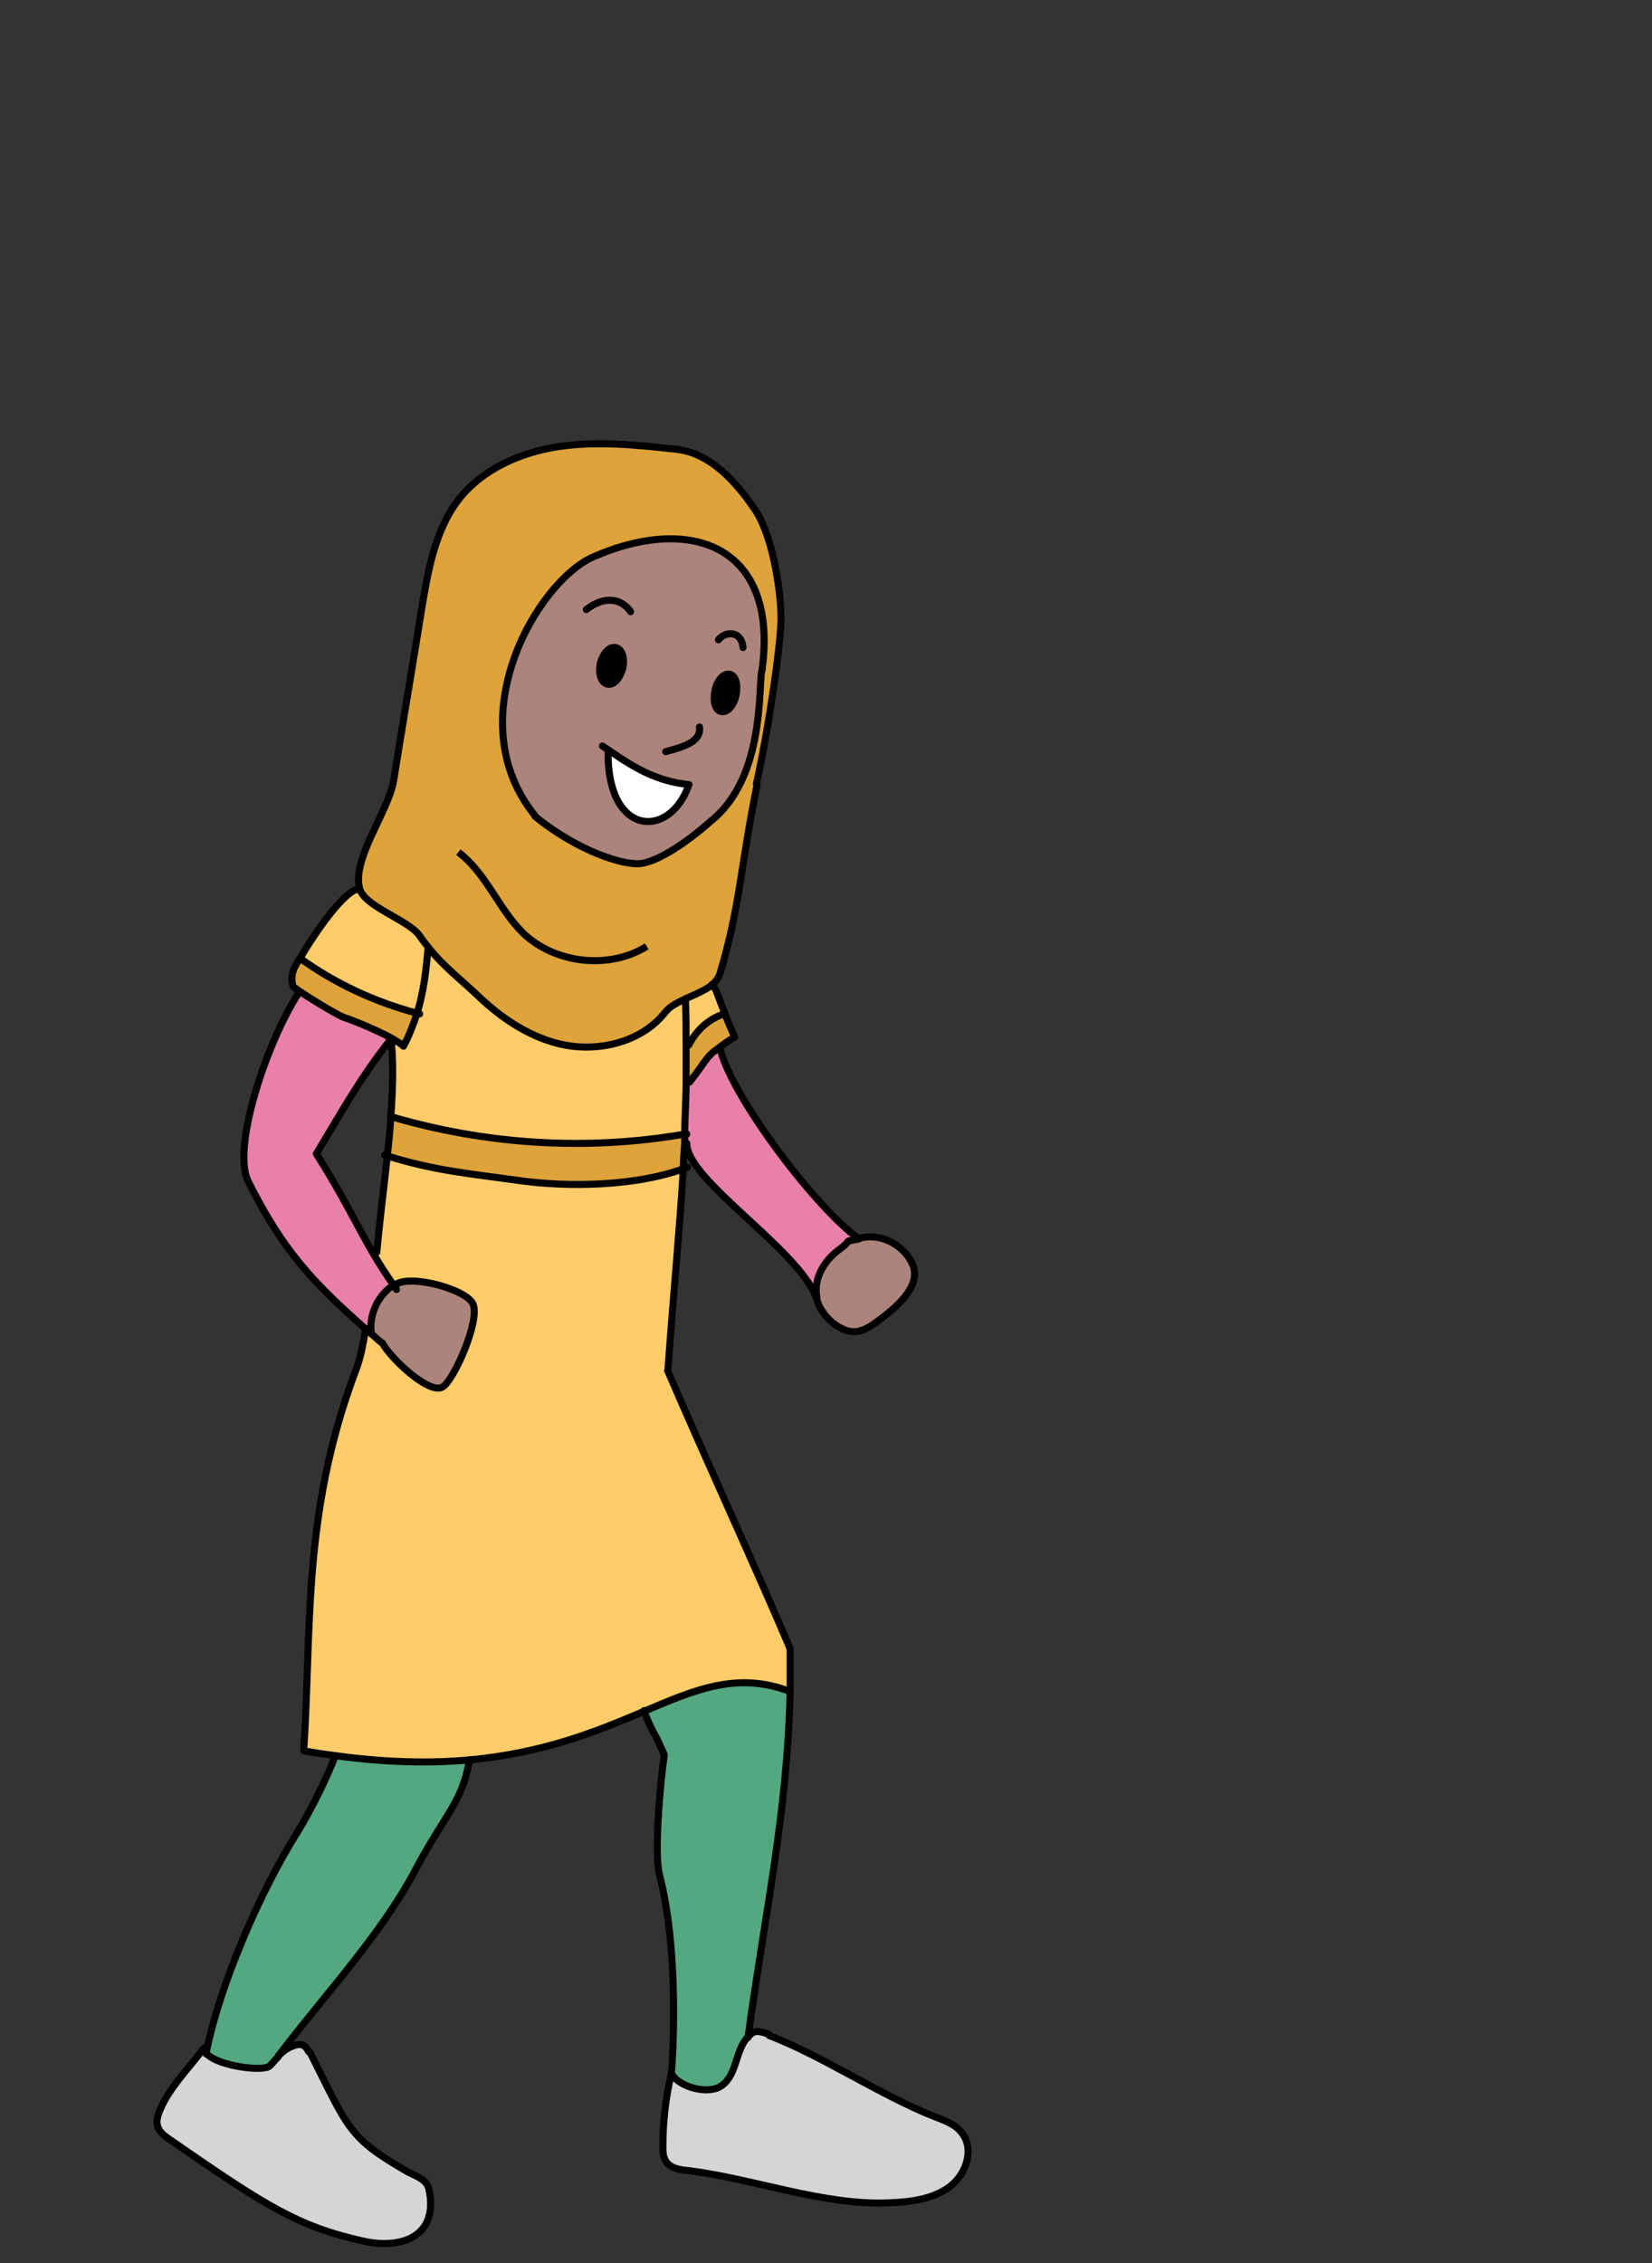 <?xml version="1.0" encoding="UTF-8"?><svg id="africaModest" xmlns="http://www.w3.org/2000/svg" width="235" height="321.9" viewBox="0 0 235 321.9"><rect x="0" y="0" width="235" height="321.9" fill="#333333" stroke="none"/><defs><style>.cls-1{stroke-linecap:round;stroke-linejoin:round;}.cls-1,.cls-2{fill:none;stroke:#000;}.cls-2{stroke-miterlimit:10;}.cls-3,.cls-4,.cls-5,.cls-6,.cls-7,.cls-8,.cls-9,.cls-10{stroke-width:0px;}.cls-4{fill:#54a880;}.cls-5{fill:#dea339;}.cls-6{fill:#ac847b;}.cls-7{fill:#d5d5d4;}.cls-8{fill:#fff;}.cls-9{fill:#ffcc69;}.cls-10{fill:#e880a9;}</style></defs><path class="cls-7" d="M95.5,294.9c1.1,2,5.4,3.1,7.2,1.7,1.1-.8,1.6-2.1,2-3.4.4-1.2.8-2.6,1.7-3.5.9-1,1.4-.9,2.9-.4h0s0,0,0,0c7.7,3,16.1,8.7,23.7,11.6,1.3.5,2.7,1.1,3.6,2.1,1.9,2.3.8,6-1.6,7.8-2.4,1.8-5.6,2.2-8.7,2.3-9.3.4-19.3-3.4-28.6-4.6-1.1-.1-2.3-.3-3-1.2-.5-.6-.5-1.5-.5-2.3,0-3.5.4-6.9,1.2-10.3Z"/><path class="cls-6" d="M130,179.8c1.3,2.9-1.9,5.8-4.4,7.7s-4,2.6-6.6.9c-1.2-.8-2.3-2.1-2.6-3.6,0-.1,0-.2,0-.3-.5-2.6,1.1-5.3,3.2-6.8,2.3-1.6,0-.9,2.8-1.5,3-.9,6.5.8,7.8,3.6Z"/><path class="cls-10" d="M97.4,161.4c0-2.4.2-4.9.2-7.5h.5c2.5-3.2,2.4-3.5,4.2-4.8h0c1.6,7.1,13.9,23.1,19.8,27.2-2.7.6-.5-.2-2.8,1.5-2.2,1.6-3.7,4.2-3.2,6.8h-.1c-2.6-6.8-18.5-16.6-18.4-21.9h-.3c0-.4,0-.9,0-1.3Z"/><path class="cls-4" d="M112.4,240.5c-.4,17.5-3.5,31-6,49.3-.9,1-1.3,2.3-1.7,3.5-.4,1.3-.9,2.6-2,3.4-1.8,1.4-6.1.2-7.2-1.7,0-.7,1.3-16.9-1.7-28.3-.8-3.2.2-13.7.7-17-2-4.7-1-1.7-2.9-6.2,7.5-3.2,13.3-5.6,20.6-2.9h.1Z"/><path class="cls-9" d="M52.8,189.6c.5.4,1,.9,1.5,1.3,1,2,6.5,7.3,8.5,6.3,1.7-.9,5.4-9.4,4.4-11.8-.9-2.2-9.3-4.4-11.1-2.7,0,0,0,0-.1,0-1.1-1.6-2.1-3.1-3-4.6h.4c.4-4.5,1-9.2,1.5-13.8,6.7,2.1,11.6,2.5,18.7,3.5,7.1,1,16.7.8,23.5-1.7-.5,8.4-1.3,16.4-2.2,28.7,6,13.6,12.7,28.3,17.4,39.5,0,2.1,0,4.1,0,6h-.1c-7.3-2.7-13.1-.3-20.6,2.9-6.4,2.7-14,5.9-24.8,6.9-5.5.5-11.7.4-19.1-.6-1.5-.2-3-.4-4.5-.7,1-16.5-.2-31.8,6.2-50.7,1.7-5,1.7-4,2.6-9.2h0c.2.1.5.3.7.6Z"/><path class="cls-5" d="M111.2,87.5c.1,3.4-1.7,15.9-3.5,24-2.4,11.8-2.4,17.3-5.3,26.9-.2.6-.6,1.1-1,1.5-1,.8-2.4,1.4-3.8,2-1.2.6-2.3,1.1-3,2-3,3.8-8.3,5.4-13.2,4.8-4.8-.6-9.2-3.3-12.8-6.6-2.9-2.8-5.4-4.6-7.7-7.5-.4-.5-.8-1-1.2-1.6-1.5-2.2-7.7-4.1-8.5-6.6-1.3-4.2,4.1-11.1,4.8-15.5,1.3-8.2,2.7-16.3,4-24.5.9-5.4,1.9-11.1,5.2-15.4,3.4-4.4,8.9-6.8,14.4-7.6,5.5-.8,11.1-.2,16.6.4,4.8.5,8.5,4.6,11.2,8.6,2.4,3.5,3.6,10.9,3.7,15ZM108.4,95.3c2.4-17.4-9.8-22.3-24-16.1-8,3.5-19.4,23.1-8.3,36.8,6,5,12.7,7.1,15.2,6.7,4-.6,9.8-6,9.8-6,7.9-6.3,6.7-19.5,7.3-21.5Z"/><path class="cls-6" d="M86.7,106.7l-.2.3c0,12,8.9,12.5,11.5,4.6-4.5-.5-7.5-2.2-11.4-4.9ZM84.4,79.2c14.2-6.2,26.4-1.3,24,16.1-.6,2,.6,15.2-7.3,21.5,0,0-5.8,5.3-9.8,6-2.5.4-9.2-1.8-15.2-6.7-11.1-13.8.3-33.4,8.3-36.8ZM104.7,98.9c.3-1.5,0-2.8-.9-3s-1.8.9-2.1,2.3c-.3,1.5,0,2.8.9,3s1.8-.9,2.1-2.3ZM88.5,95.1c.3-1.4-.1-2.7-1-2.9-.9-.2-1.8.8-2.2,2.2-.3,1.4.1,2.7,1,2.9.9.2,1.8-.8,2.2-2.3Z"/><path class="cls-5" d="M103.2,144.1c.3.9.8,2,1.4,3.4-1,.6-1.7,1.1-2.2,1.5-1.9,1.3-1.7,1.7-4.2,4.9h-.5c0-1.7,0-3.4,0-5.2h.3c1-2.1,2.8-3.7,5-4.4h.2Z"/><path class="cls-9" d="M103.2,144.1h-.2c-2.2.8-4,2.4-5,4.5h-.3c0-2.1,0-4.3-.1-6.6,1.4-.6,2.8-1.2,3.8-2,.7.9.4.6,1.8,4.1Z"/><path class="cls-3" d="M103.8,95.9c.8.2,1.2,1.5.9,3-.3,1.5-1.3,2.5-2.1,2.3s-1.2-1.5-.9-3c.3-1.5,1.3-2.5,2.1-2.3Z"/><path class="cls-9" d="M59.3,144.2c.9-2.9,1.3-5.8,1.6-9.5,2.3,2.9,4.7,4.7,7.7,7.5,3.5,3.4,7.9,6,12.8,6.6,4.8.6,10.1-1,13.2-4.8.7-.9,1.8-1.5,3-2,0,2.3,0,4.5.1,6.6,0,1.8,0,3.5,0,5.2,0,2.7-.1,5.2-.2,7.5-13.9,2.3-28.3,1.4-41.8-2.5h0c.3-4.4.4-8.3,0-11.1h0c.8.3,1.5.7,1.8,1,.8-1.6,1.4-3.1,1.9-4.6Z"/><path class="cls-5" d="M97.4,161.4c0,.4,0,.8,0,1.3,0,1.2-.1,2.4-.2,3.6-6.8,2.5-16.4,2.7-23.5,1.7-7.1-1-11.9-1.4-18.7-3.5.2-1.9.4-3.8.5-5.6h0c13.5,4,27.9,4.9,41.8,2.6Z"/><path class="cls-8" d="M98,111.6c-2.7,7.8-11.6,7.4-11.5-4.6l.2-.3c3.9,2.6,6.9,4.4,11.4,4.9Z"/><path class="cls-3" d="M87.6,92.2c.9.2,1.3,1.5,1,2.9-.3,1.4-1.3,2.4-2.2,2.3-.9-.2-1.3-1.5-1-2.9.3-1.4,1.3-2.4,2.2-2.2Z"/><path class="cls-6" d="M56.1,182.8s0,0,.1,0c1.7-1.7,10.2.5,11.1,2.7,1,2.4-2.8,11-4.4,11.8-2,1-7.5-4.3-8.5-6.3-.5-.5-1-.9-1.5-1.3-.3-2.6,1-5.4,3.3-6.8Z"/><path class="cls-4" d="M66.8,250.3c-1.2,6.4-3.3,7.3-7.9,15.9-4.8,9-13.2,18-19.3,26.1,0,0,0,0,0,0-.4.4-.8.9-1.2,1.3-.8.9-7.3,0-9-1.7,1.9-9.8,7.7-23.1,13-31.5,1.8-2.9,4.1-7.7,5.4-10.9,7.3,1,13.6,1.1,19.1.6Z"/><path class="cls-7" d="M60.8,311.2c1.5,6.9-3.9,8.7-9.5,7.4-8.9-2-13.5-4.8-26.9-14.1-.9-.6-1.9-1.2-2.2-2.3-.2-.8.1-1.6.4-2.3,1.3-3.1,4.2-6,6.2-8.7,0,.3.2.5.4.8,1.7,1.8,8.2,2.6,9,1.7.4-.4.8-.9,1.2-1.3,0,0,0,0,0,0,.5-.5,1.1-1,1.8-1.3,1.2-.5,1.9-.5,2.5.7,5.5,10.9,5.4,12.1,13.9,17,1.2.7,2.7,1.1,3,2.4Z"/><path class="cls-9" d="M60.9,134.7c-.3,3.7-.7,6.6-1.6,9.5-5.9-1.6-11.5-4.3-16.6-7.8,4.5-7.5,7.5-10.1,8.4-9.9.8,2.5,7,4.4,8.5,6.6.4.6.8,1.1,1.2,1.6Z"/><path class="cls-5" d="M59.3,144.2c-.5,1.5-1.1,3.1-1.9,4.6-.3-.3-.9-.7-1.8-1.2-2.2-1.2-5.7-2.6-6.7-2.9-1.2-.5-4.8-2.7-6.4-3.8-.4-.3-.7-.5-.8-.6-.3-.9-.2-2,.3-2.9.2-.3.4-.7.6-1,5,3.5,10.6,6.1,16.6,7.8Z"/><path class="cls-10" d="M55.7,147.6h0c-4.3,5.5-7.1,10.6-10.6,16.4,3.7,5.8,5.6,9.9,8.1,14.2.9,1.5,1.8,3,3,4.6-2.3,1.4-3.6,4.2-3.3,6.8-.3-.2-.5-.4-.7-.6-7.6-6.7-11.8-11.1-16.7-21-2.4-4.9,2.8-20.1,7.2-26.8v-.3c1.7,1.1,5.2,3.2,6.5,3.8.9.4,4.4,1.8,6.7,2.9Z"/><path class="cls-1" d="M60.9,134.7c-.3,3.7-.7,6.6-1.6,9.5-.5,1.5-1.1,3.1-1.9,4.6-.3-.3-.9-.7-1.8-1.2-2.2-1.2-5.7-2.6-6.7-2.9-1.2-.5-4.8-2.7-6.4-3.8-.4-.3-.7-.5-.8-.6-.3-.9-.2-2,.3-2.9.2-.3.4-.7.6-1,4.5-7.5,7.5-10.1,8.4-9.9"/><path class="cls-1" d="M95,195c.9-12.3,1.7-20.4,2.2-28.7,0-1.2.1-2.4.2-3.6,0-.4,0-.8,0-1.3,0-2.4.2-4.9.2-7.5,0-1.6,0-3.4,0-5.2,0-2.1,0-4.3-.1-6.6"/><path class="cls-1" d="M52,189.1c-.9,5.2-.9,4.2-2.6,9.2"/><path class="cls-1" d="M55.6,147.8c.4,2.8.3,6.7,0,11-.1,1.8-.3,3.7-.5,5.6-.5,4.6-1.1,9.3-1.5,13.7"/><path class="cls-1" d="M42.5,141.2c-4.4,6.7-9.6,21.9-7.2,26.8,4.9,9.8,9.1,14.3,16.7,21,.2.2.5.4.7.6.5.4,1,.9,1.5,1.3"/><path class="cls-1" d="M55.6,147.8c-4.3,5.4-7.1,10.5-10.6,16.3,3.7,5.8,5.6,9.9,8.1,14.2.9,1.5,1.8,3,3,4.6.1.2.2.3.3.5"/><path class="cls-1" d="M101.3,140c.7.9.4.6,1.8,4.1.3.9.8,2,1.4,3.4-1,.6-1.7,1.1-2.2,1.5-1.9,1.3-1.7,1.7-4.2,4.9"/><path class="cls-1" d="M56.2,182.8s0,0,0,0c1.7-1.7,10.2.5,11.1,2.7,1,2.4-2.8,11-4.4,11.8-2,1-7.5-4.3-8.5-6.3"/><path class="cls-1" d="M97.7,162.6c-.1,5.2,15.8,15,18.4,21.9"/><path class="cls-1" d="M102.4,149c1.6,7,13.9,23.1,19.8,27.2"/><path class="cls-1" d="M122.2,176.2c-2.7.6-.5-.2-2.8,1.5-2.2,1.6-3.7,4.2-3.2,6.8,0,.1,0,.2,0,.3.4,1.5,1.4,2.7,2.6,3.6,2.6,1.8,4.1,1,6.6-.9s5.7-4.8,4.4-7.7c-1.3-2.9-4.8-4.6-7.8-3.6"/><path class="cls-1" d="M49.4,198.3c-6.3,18.8-5.1,34.2-6.2,50.7,1.5.3,3,.5,4.5.7,7.3,1,13.6,1.1,19.1.6,10.8-1,18.4-4.2,24.8-6.9,7.5-3.2,13.3-5.6,20.6-2.9"/><path class="cls-1" d="M66.8,250.3h0c-1.2,6.4-3.3,7.3-7.9,16-4.8,9-13.2,18-19.3,26.1"/><path class="cls-1" d="M47.7,249.7h0c-1.2,3.2-3.6,8-5.4,10.9-5.3,8.4-11.1,21.8-13,31.5"/><path class="cls-1" d="M112.4,234.5c-4.7-11.1-11.5-25.8-17.4-39.5"/><path class="cls-1" d="M95.5,294.9h0"/><path class="cls-1" d="M91.6,243.3s0,0,0,.1c1.9,4.5.9,1.6,2.9,6.2-.5,3.2-1.5,13.8-.7,17,3,11.4,1.8,27.6,1.7,28.3"/><path class="cls-1" d="M112.4,234.5c0,2.1,0,4.1,0,6-.4,17.5-3.5,31-6,49.3"/><path class="cls-1" d="M39.6,292.4c.5-.5,1.1-1,1.8-1.3,1.2-.5,1.9-.5,2.5.7"/><path class="cls-1" d="M39.6,292.4s0,0,0,0"/><path class="cls-1" d="M29,291.3c0,.3.2.5.4.8,1.7,1.8,8.2,2.6,9,1.7.4-.4.8-.9,1.2-1.3"/><path class="cls-1" d="M29,291.3c-2,2.7-4.9,5.6-6.2,8.7-.3.7-.6,1.5-.4,2.3.2,1,1.3,1.7,2.2,2.3,13.4,9.3,18,12.1,26.9,14.1,5.6,1.3,11-.6,9.5-7.4-.3-1.3-1.8-1.8-3-2.4-8.5-4.9-8.4-6.1-13.9-17"/><line class="cls-1" x1="109.3" y1="289.3" x2="109.4" y2="289.4"/><path class="cls-1" d="M95.5,294.9c1.1,2,5.4,3.1,7.2,1.7,1.1-.8,1.6-2.1,2-3.4.4-1.2.8-2.6,1.7-3.5.9-1,1.4-.9,2.9-.4"/><path class="cls-1" d="M95.5,294.9c-.8,3.4-1.2,6.8-1.2,10.3,0,.8,0,1.6.5,2.3.7.9,1.9,1.1,3,1.2,9.2,1.1,19.3,5,28.6,4.6,3-.1,6.3-.5,8.7-2.3,2.4-1.8,3.6-5.5,1.6-7.8-.9-1.1-2.3-1.6-3.6-2.1-7.7-3-16.1-8.7-23.7-11.6"/><path class="cls-1" d="M42.7,136.3h0c5,3.6,10.6,6.2,16.6,7.8.1,0,.3,0,.4.1"/><path class="cls-1" d="M103,144.2c-2.2.7-4,2.4-5,4.4"/><path class="cls-1" d="M55.6,158.8c13.5,4,27.9,4.9,41.8,2.5,0,0,.2,0,.3,0"/><path class="cls-1" d="M54.7,164.3c.1,0,.3,0,.4.1,6.7,2.1,11.6,2.5,18.7,3.5,7.1,1,16.7.8,23.5-1.7l.5-.2"/><path class="cls-1" d="M56.5,182.6c0,0-.2,0-.3.1,0,0,0,0-.1,0-2.3,1.4-3.6,4.2-3.3,6.8,0,0,0,0,0,.1"/><path class="cls-1" d="M108.4,95.3c2.4-17.4-9.8-22.3-24-16.1-8,3.5-19.4,23.1-8.3,36.8"/><path class="cls-1" d="M108.4,95.3c-.6,2,.6,15.2-7.3,21.5,0,0-5.8,5.3-9.8,6-2.5.4-9.2-1.8-15.2-6.7"/><path class="cls-1" d="M105.7,92.1c-.2-2.4-2.5-2.4-3.5-1.1"/><path class="cls-1" d="M89.7,87c-1.2-1.8-3.6-2.4-6.3-.3"/><path class="cls-1" d="M99.5,103.4c.3,2.2-2.6,2.9-4.8,3.5"/><path class="cls-1" d="M101.7,98.2c-.3,1.5,0,2.8.9,3s1.8-.9,2.1-2.3c.3-1.5,0-2.8-.9-3s-1.8.9-2.1,2.3Z"/><path class="cls-1" d="M85.4,94.4c-.3,1.4.1,2.7,1,2.9.9.2,1.8-.8,2.2-2.3.3-1.4-.1-2.7-1-2.9-.9-.2-1.8.8-2.2,2.2Z"/><path class="cls-1" d="M98,111.6c-4.5-.5-7.5-2.2-11.4-4.9-.3-.2-.6-.4-.9-.6"/><path class="cls-1" d="M98,111.6c-2.7,7.8-11.6,7.4-11.5-4.6"/><path class="cls-1" d="M107.7,111.6c-2.4,11.8-2.4,17.3-5.3,26.9-.2.6-.6,1.1-1,1.5-1,.8-2.4,1.4-3.8,2-1.2.6-2.3,1.1-3,2-3,3.8-8.3,5.4-13.2,4.8-4.8-.6-9.2-3.3-12.8-6.6-2.9-2.8-5.4-4.6-7.7-7.5-.4-.5-.8-1-1.2-1.6-1.5-2.2-7.7-4.1-8.5-6.6-1.3-4.2,4.1-11.1,4.8-15.5,1.3-8.2,2.7-16.3,4-24.5.9-5.4,1.9-11.1,5.2-15.4,3.4-4.4,8.9-6.8,14.4-7.6,5.5-.8,11.1-.2,16.6.4,4.8.5,8.5,4.6,11.2,8.6,2.4,3.5,3.6,10.9,3.7,15,.1,3.4-1.7,15.9-3.5,24"/><path class="cls-2" d="M65.2,121.2c4,3,5.7,8.1,9.3,11.6,4.6,4.3,12.2,5.1,17.5,1.8"/></svg>